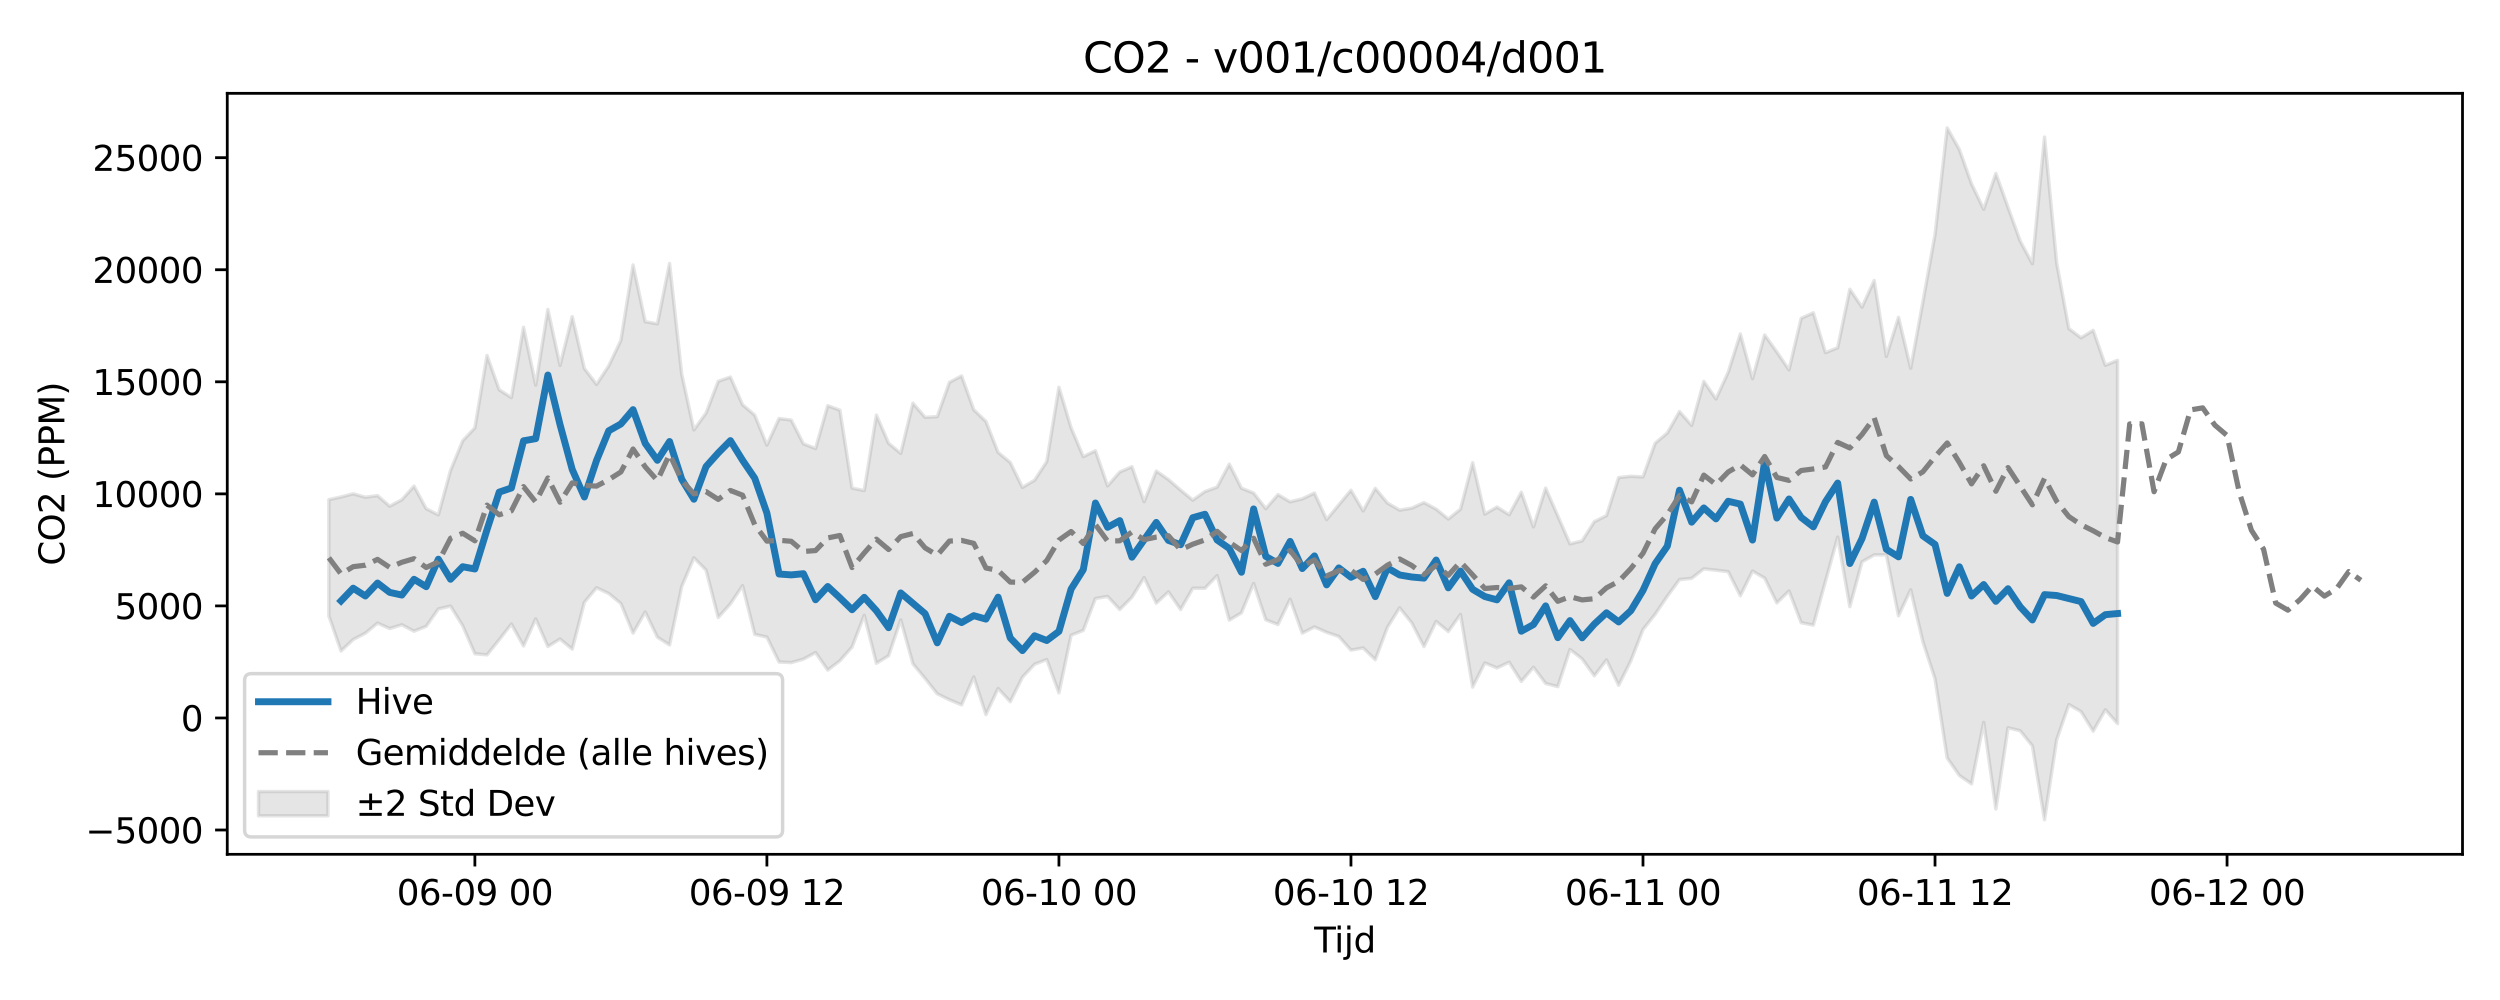 <?xml version="1.0" encoding="utf-8" standalone="no"?>
<!DOCTYPE svg PUBLIC "-//W3C//DTD SVG 1.1//EN"
  "http://www.w3.org/Graphics/SVG/1.1/DTD/svg11.dtd">
<svg xmlns:xlink="http://www.w3.org/1999/xlink" width="720pt" height="288pt" viewBox="0 0 720 288" xmlns="http://www.w3.org/2000/svg" version="1.1">
 <defs>
  <style type="text/css">*{stroke-linejoin: round; stroke-linecap: butt}</style>
 </defs>
 <g id="figure_1">
  <g id="patch_1">
   <path d="M 0 288 
L 720 288 
L 720 0 
L 0 0 
z
" style="fill: #ffffff"/>
  </g>
  <g id="axes_1">
   <g id="patch_2">
    <path d="M 65.45 246.04 
L 709.2 246.04 
L 709.2 26.88 
L 65.45 26.88 
z
" style="fill: #ffffff"/>
   </g>
   <g id="FillBetweenPolyCollection_1">
    <defs>
     <path id="mad74864efb" d="M 94.711 -144.107 
L 94.711 -110.605 
L 98.216 -100.515 
L 101.72 -103.811 
L 105.224 -105.642 
L 108.729 -108.544 
L 112.233 -106.975 
L 115.737 -108.066 
L 119.242 -106.211 
L 122.746 -107.614 
L 126.251 -112.618 
L 129.755 -113.443 
L 133.259 -107.786 
L 136.764 -99.717 
L 140.268 -99.405 
L 143.772 -103.745 
L 147.277 -108.27 
L 150.781 -101.955 
L 154.285 -109.756 
L 157.79 -101.806 
L 161.294 -103.96 
L 164.798 -101.044 
L 168.303 -114.542 
L 171.807 -118.716 
L 175.312 -117.086 
L 178.816 -114.177 
L 182.32 -105.667 
L 185.825 -111.736 
L 189.329 -104.49 
L 192.833 -102.254 
L 196.338 -119.076 
L 199.842 -127.351 
L 203.346 -123.786 
L 206.851 -110.171 
L 210.355 -114.088 
L 213.859 -119.336 
L 217.364 -105.314 
L 220.868 -104.504 
L 224.372 -97.335 
L 227.877 -97.177 
L 231.381 -98.163 
L 234.886 -100.057 
L 238.39 -95.012 
L 241.894 -97.695 
L 245.399 -101.659 
L 248.903 -110.799 
L 252.407 -96.98 
L 255.912 -99.143 
L 259.416 -109.472 
L 262.92 -96.816 
L 266.425 -92.606 
L 269.929 -88.187 
L 273.433 -86.468 
L 276.938 -84.993 
L 280.442 -93.028 
L 283.947 -82.207 
L 287.451 -89.719 
L 290.955 -85.913 
L 294.46 -92.959 
L 297.964 -96.705 
L 301.468 -98.048 
L 304.973 -88.462 
L 308.477 -105.051 
L 311.981 -106.446 
L 315.486 -115.63 
L 318.99 -116.232 
L 322.494 -112.45 
L 325.999 -115.993 
L 329.503 -121.655 
L 333.007 -114.295 
L 336.512 -117.542 
L 340.016 -112.461 
L 343.521 -118.574 
L 347.025 -118.573 
L 350.529 -122.231 
L 354.034 -109.398 
L 357.538 -111.501 
L 361.042 -119.966 
L 364.547 -109.494 
L 368.051 -108.139 
L 371.555 -115.425 
L 375.06 -105.657 
L 378.564 -107.45 
L 382.068 -105.893 
L 385.573 -104.692 
L 389.077 -100.757 
L 392.582 -101.395 
L 396.086 -98.008 
L 399.59 -107.343 
L 403.095 -112.953 
L 406.599 -108.597 
L 410.103 -101.781 
L 413.608 -109.017 
L 417.112 -106.128 
L 420.616 -111.037 
L 424.121 -90.12 
L 427.625 -97.076 
L 431.129 -95.622 
L 434.634 -97.276 
L 438.138 -91.741 
L 441.643 -95.83 
L 445.147 -91.153 
L 448.651 -90.254 
L 452.156 -100.965 
L 455.66 -98.223 
L 459.164 -93.38 
L 462.669 -97.934 
L 466.173 -90.638 
L 469.677 -97.667 
L 473.182 -106.684 
L 476.686 -111.089 
L 480.19 -116.275 
L 483.695 -121.079 
L 487.199 -121.437 
L 490.703 -124.173 
L 494.208 -123.781 
L 497.712 -123.364 
L 501.217 -116.416 
L 504.721 -123.534 
L 508.225 -121.498 
L 511.73 -114.367 
L 515.234 -117.801 
L 518.738 -108.666 
L 522.243 -107.972 
L 525.747 -120.616 
L 529.251 -133.316 
L 532.756 -113.282 
L 536.26 -126.2 
L 539.764 -128.179 
L 543.269 -128.191 
L 546.773 -110.651 
L 550.278 -118.142 
L 553.782 -103.223 
L 557.286 -92.496 
L 560.791 -69.696 
L 564.295 -64.666 
L 567.799 -62.239 
L 571.304 -79.957 
L 574.808 -55.011 
L 578.312 -78.392 
L 581.817 -77.546 
L 585.321 -73.177 
L 588.825 -51.922 
L 592.33 -75.005 
L 595.834 -85.092 
L 599.338 -83.055 
L 602.843 -77.421 
L 606.347 -83.582 
L 609.852 -79.598 
L 609.852 -184.232 
L 609.852 -184.232 
L 606.347 -182.8 
L 602.843 -192.86 
L 599.338 -190.712 
L 595.834 -193.347 
L 592.33 -212.213 
L 588.825 -248.52 
L 585.321 -212.056 
L 581.817 -218.574 
L 578.312 -228.282 
L 574.808 -238.042 
L 571.304 -227.746 
L 567.799 -235.054 
L 564.295 -244.946 
L 560.791 -251.158 
L 557.286 -220.424 
L 553.782 -201.003 
L 550.278 -181.959 
L 546.773 -196.606 
L 543.269 -185.353 
L 539.764 -207.194 
L 536.26 -199.543 
L 532.756 -204.684 
L 529.251 -187.857 
L 525.747 -186.425 
L 522.243 -197.906 
L 518.738 -196.319 
L 515.234 -181.488 
L 511.73 -186.629 
L 508.225 -191.543 
L 504.721 -178.943 
L 501.217 -191.816 
L 497.712 -180.768 
L 494.208 -173.107 
L 490.703 -178.162 
L 487.199 -165.482 
L 483.695 -169.464 
L 480.19 -163.301 
L 476.686 -160.363 
L 473.182 -150.656 
L 469.677 -150.837 
L 466.173 -150.455 
L 462.669 -139.494 
L 459.164 -137.759 
L 455.66 -132.231 
L 452.156 -131.363 
L 448.651 -139.393 
L 445.147 -147.418 
L 441.643 -136.262 
L 438.138 -146.226 
L 434.634 -139.749 
L 431.129 -141.965 
L 427.625 -139.939 
L 424.121 -154.752 
L 420.616 -141.346 
L 417.112 -138.514 
L 413.608 -141.375 
L 410.103 -143.241 
L 406.599 -141.664 
L 403.095 -141.074 
L 399.59 -143.122 
L 396.086 -147.345 
L 392.582 -140.862 
L 389.077 -146.812 
L 385.573 -142.6 
L 382.068 -138.37 
L 378.564 -146.004 
L 375.06 -144.327 
L 371.555 -143.481 
L 368.051 -145.54 
L 364.547 -141.504 
L 361.042 -146.01 
L 357.538 -147.397 
L 354.034 -154.323 
L 350.529 -147.706 
L 347.025 -146.436 
L 343.521 -143.962 
L 340.016 -146.854 
L 336.512 -149.885 
L 333.007 -152.333 
L 329.503 -143.501 
L 325.999 -153.59 
L 322.494 -152.058 
L 318.99 -148.065 
L 315.486 -158.19 
L 311.981 -156.49 
L 308.477 -164.799 
L 304.973 -176.457 
L 301.468 -155.068 
L 297.964 -149.703 
L 294.46 -147.623 
L 290.955 -154.805 
L 287.451 -157.713 
L 283.947 -166.626 
L 280.442 -169.997 
L 276.938 -179.731 
L 273.433 -177.877 
L 269.929 -168.012 
L 266.425 -167.811 
L 262.92 -171.88 
L 259.416 -157.426 
L 255.912 -160.339 
L 252.407 -168.451 
L 248.903 -146.719 
L 245.399 -147.43 
L 241.894 -169.866 
L 238.39 -171.147 
L 234.886 -158.821 
L 231.381 -160.181 
L 227.877 -167.037 
L 224.372 -167.461 
L 220.868 -159.801 
L 217.364 -168.442 
L 213.859 -171.435 
L 210.355 -179.41 
L 206.851 -178.178 
L 203.346 -169.042 
L 199.842 -164.179 
L 196.338 -180.229 
L 192.833 -212.105 
L 189.329 -194.736 
L 185.825 -195.345 
L 182.32 -211.694 
L 178.816 -189.981 
L 175.312 -182.62 
L 171.807 -177.287 
L 168.303 -181.856 
L 164.798 -196.821 
L 161.294 -182.765 
L 157.79 -198.879 
L 154.285 -177.098 
L 150.781 -193.75 
L 147.277 -173.494 
L 143.772 -175.742 
L 140.268 -185.632 
L 136.764 -164.779 
L 133.259 -161.066 
L 129.755 -152.504 
L 126.251 -139.712 
L 122.746 -141.507 
L 119.242 -147.998 
L 115.737 -144.077 
L 112.233 -142.21 
L 108.729 -145.263 
L 105.224 -144.799 
L 101.72 -145.789 
L 98.216 -144.871 
L 94.711 -144.107 
z
" style="stroke: #808080; stroke-opacity: 0.2"/>
    </defs>
    <g clip-path="url(#p57dcf60cd4)">
     <use xlink:href="#mad74864efb" x="0" y="288" style="fill: #808080; fill-opacity: 0.2; stroke: #808080; stroke-opacity: 0.2"/>
    </g>
   </g>
   <g id="matplotlib.axis_1">
    <g id="xtick_1">
     <g id="line2d_1">
      <defs>
       <path id="m6cc8056d96" d="M 0 0 
L 0 3.5 
" style="stroke: #000000; stroke-width: 0.8"/>
      </defs>
      <g>
       <use xlink:href="#m6cc8056d96" x="136.764" y="246.04" style="stroke: #000000; stroke-width: 0.8"/>
      </g>
     </g>
     <g id="text_1">
      <!-- 06-09 00 -->
      <g transform="translate(114.283 260.638) scale(0.1 -0.1)">
       <defs>
        <path id="DejaVuSans-30" d="M 2034 4250 
Q 1547 4250 1301 3770 
Q 1056 3291 1056 2328 
Q 1056 1369 1301 889 
Q 1547 409 2034 409 
Q 2525 409 2770 889 
Q 3016 1369 3016 2328 
Q 3016 3291 2770 3770 
Q 2525 4250 2034 4250 
z
M 2034 4750 
Q 2819 4750 3233 4129 
Q 3647 3509 3647 2328 
Q 3647 1150 3233 529 
Q 2819 -91 2034 -91 
Q 1250 -91 836 529 
Q 422 1150 422 2328 
Q 422 3509 836 4129 
Q 1250 4750 2034 4750 
z
" transform="scale(0.016)"/>
        <path id="DejaVuSans-36" d="M 2113 2584 
Q 1688 2584 1439 2293 
Q 1191 2003 1191 1497 
Q 1191 994 1439 701 
Q 1688 409 2113 409 
Q 2538 409 2786 701 
Q 3034 994 3034 1497 
Q 3034 2003 2786 2293 
Q 2538 2584 2113 2584 
z
M 3366 4563 
L 3366 3988 
Q 3128 4100 2886 4159 
Q 2644 4219 2406 4219 
Q 1781 4219 1451 3797 
Q 1122 3375 1075 2522 
Q 1259 2794 1537 2939 
Q 1816 3084 2150 3084 
Q 2853 3084 3261 2657 
Q 3669 2231 3669 1497 
Q 3669 778 3244 343 
Q 2819 -91 2113 -91 
Q 1303 -91 875 529 
Q 447 1150 447 2328 
Q 447 3434 972 4092 
Q 1497 4750 2381 4750 
Q 2619 4750 2861 4703 
Q 3103 4656 3366 4563 
z
" transform="scale(0.016)"/>
        <path id="DejaVuSans-2d" d="M 313 2009 
L 1997 2009 
L 1997 1497 
L 313 1497 
L 313 2009 
z
" transform="scale(0.016)"/>
        <path id="DejaVuSans-39" d="M 703 97 
L 703 672 
Q 941 559 1184 500 
Q 1428 441 1663 441 
Q 2288 441 2617 861 
Q 2947 1281 2994 2138 
Q 2813 1869 2534 1725 
Q 2256 1581 1919 1581 
Q 1219 1581 811 2004 
Q 403 2428 403 3163 
Q 403 3881 828 4315 
Q 1253 4750 1959 4750 
Q 2769 4750 3195 4129 
Q 3622 3509 3622 2328 
Q 3622 1225 3098 567 
Q 2575 -91 1691 -91 
Q 1453 -91 1209 -44 
Q 966 3 703 97 
z
M 1959 2075 
Q 2384 2075 2632 2365 
Q 2881 2656 2881 3163 
Q 2881 3666 2632 3958 
Q 2384 4250 1959 4250 
Q 1534 4250 1286 3958 
Q 1038 3666 1038 3163 
Q 1038 2656 1286 2365 
Q 1534 2075 1959 2075 
z
" transform="scale(0.016)"/>
        <path id="DejaVuSans-20" transform="scale(0.016)"/>
       </defs>
       <use xlink:href="#DejaVuSans-30"/>
       <use xlink:href="#DejaVuSans-36" transform="translate(63.623 0)"/>
       <use xlink:href="#DejaVuSans-2d" transform="translate(127.246 0)"/>
       <use xlink:href="#DejaVuSans-30" transform="translate(163.33 0)"/>
       <use xlink:href="#DejaVuSans-39" transform="translate(226.953 0)"/>
       <use xlink:href="#DejaVuSans-20" transform="translate(290.576 0)"/>
       <use xlink:href="#DejaVuSans-30" transform="translate(322.363 0)"/>
       <use xlink:href="#DejaVuSans-30" transform="translate(385.986 0)"/>
      </g>
     </g>
    </g>
    <g id="xtick_2">
     <g id="line2d_2">
      <g>
       <use xlink:href="#m6cc8056d96" x="220.868" y="246.04" style="stroke: #000000; stroke-width: 0.8"/>
      </g>
     </g>
     <g id="text_2">
      <!-- 06-09 12 -->
      <g transform="translate(198.388 260.638) scale(0.1 -0.1)">
       <defs>
        <path id="DejaVuSans-31" d="M 794 531 
L 1825 531 
L 1825 4091 
L 703 3866 
L 703 4441 
L 1819 4666 
L 2450 4666 
L 2450 531 
L 3481 531 
L 3481 0 
L 794 0 
L 794 531 
z
" transform="scale(0.016)"/>
        <path id="DejaVuSans-32" d="M 1228 531 
L 3431 531 
L 3431 0 
L 469 0 
L 469 531 
Q 828 903 1448 1529 
Q 2069 2156 2228 2338 
Q 2531 2678 2651 2914 
Q 2772 3150 2772 3378 
Q 2772 3750 2511 3984 
Q 2250 4219 1831 4219 
Q 1534 4219 1204 4116 
Q 875 4013 500 3803 
L 500 4441 
Q 881 4594 1212 4672 
Q 1544 4750 1819 4750 
Q 2544 4750 2975 4387 
Q 3406 4025 3406 3419 
Q 3406 3131 3298 2873 
Q 3191 2616 2906 2266 
Q 2828 2175 2409 1742 
Q 1991 1309 1228 531 
z
" transform="scale(0.016)"/>
       </defs>
       <use xlink:href="#DejaVuSans-30"/>
       <use xlink:href="#DejaVuSans-36" transform="translate(63.623 0)"/>
       <use xlink:href="#DejaVuSans-2d" transform="translate(127.246 0)"/>
       <use xlink:href="#DejaVuSans-30" transform="translate(163.33 0)"/>
       <use xlink:href="#DejaVuSans-39" transform="translate(226.953 0)"/>
       <use xlink:href="#DejaVuSans-20" transform="translate(290.576 0)"/>
       <use xlink:href="#DejaVuSans-31" transform="translate(322.363 0)"/>
       <use xlink:href="#DejaVuSans-32" transform="translate(385.986 0)"/>
      </g>
     </g>
    </g>
    <g id="xtick_3">
     <g id="line2d_3">
      <g>
       <use xlink:href="#m6cc8056d96" x="304.973" y="246.04" style="stroke: #000000; stroke-width: 0.8"/>
      </g>
     </g>
     <g id="text_3">
      <!-- 06-10 00 -->
      <g transform="translate(282.492 260.638) scale(0.1 -0.1)">
       <use xlink:href="#DejaVuSans-30"/>
       <use xlink:href="#DejaVuSans-36" transform="translate(63.623 0)"/>
       <use xlink:href="#DejaVuSans-2d" transform="translate(127.246 0)"/>
       <use xlink:href="#DejaVuSans-31" transform="translate(163.33 0)"/>
       <use xlink:href="#DejaVuSans-30" transform="translate(226.953 0)"/>
       <use xlink:href="#DejaVuSans-20" transform="translate(290.576 0)"/>
       <use xlink:href="#DejaVuSans-30" transform="translate(322.363 0)"/>
       <use xlink:href="#DejaVuSans-30" transform="translate(385.986 0)"/>
      </g>
     </g>
    </g>
    <g id="xtick_4">
     <g id="line2d_4">
      <g>
       <use xlink:href="#m6cc8056d96" x="389.077" y="246.04" style="stroke: #000000; stroke-width: 0.8"/>
      </g>
     </g>
     <g id="text_4">
      <!-- 06-10 12 -->
      <g transform="translate(366.597 260.638) scale(0.1 -0.1)">
       <use xlink:href="#DejaVuSans-30"/>
       <use xlink:href="#DejaVuSans-36" transform="translate(63.623 0)"/>
       <use xlink:href="#DejaVuSans-2d" transform="translate(127.246 0)"/>
       <use xlink:href="#DejaVuSans-31" transform="translate(163.33 0)"/>
       <use xlink:href="#DejaVuSans-30" transform="translate(226.953 0)"/>
       <use xlink:href="#DejaVuSans-20" transform="translate(290.576 0)"/>
       <use xlink:href="#DejaVuSans-31" transform="translate(322.363 0)"/>
       <use xlink:href="#DejaVuSans-32" transform="translate(385.986 0)"/>
      </g>
     </g>
    </g>
    <g id="xtick_5">
     <g id="line2d_5">
      <g>
       <use xlink:href="#m6cc8056d96" x="473.182" y="246.04" style="stroke: #000000; stroke-width: 0.8"/>
      </g>
     </g>
     <g id="text_5">
      <!-- 06-11 00 -->
      <g transform="translate(450.701 260.638) scale(0.1 -0.1)">
       <use xlink:href="#DejaVuSans-30"/>
       <use xlink:href="#DejaVuSans-36" transform="translate(63.623 0)"/>
       <use xlink:href="#DejaVuSans-2d" transform="translate(127.246 0)"/>
       <use xlink:href="#DejaVuSans-31" transform="translate(163.33 0)"/>
       <use xlink:href="#DejaVuSans-31" transform="translate(226.953 0)"/>
       <use xlink:href="#DejaVuSans-20" transform="translate(290.576 0)"/>
       <use xlink:href="#DejaVuSans-30" transform="translate(322.363 0)"/>
       <use xlink:href="#DejaVuSans-30" transform="translate(385.986 0)"/>
      </g>
     </g>
    </g>
    <g id="xtick_6">
     <g id="line2d_6">
      <g>
       <use xlink:href="#m6cc8056d96" x="557.286" y="246.04" style="stroke: #000000; stroke-width: 0.8"/>
      </g>
     </g>
     <g id="text_6">
      <!-- 06-11 12 -->
      <g transform="translate(534.806 260.638) scale(0.1 -0.1)">
       <use xlink:href="#DejaVuSans-30"/>
       <use xlink:href="#DejaVuSans-36" transform="translate(63.623 0)"/>
       <use xlink:href="#DejaVuSans-2d" transform="translate(127.246 0)"/>
       <use xlink:href="#DejaVuSans-31" transform="translate(163.33 0)"/>
       <use xlink:href="#DejaVuSans-31" transform="translate(226.953 0)"/>
       <use xlink:href="#DejaVuSans-20" transform="translate(290.576 0)"/>
       <use xlink:href="#DejaVuSans-31" transform="translate(322.363 0)"/>
       <use xlink:href="#DejaVuSans-32" transform="translate(385.986 0)"/>
      </g>
     </g>
    </g>
    <g id="xtick_7">
     <g id="line2d_7">
      <g>
       <use xlink:href="#m6cc8056d96" x="641.391" y="246.04" style="stroke: #000000; stroke-width: 0.8"/>
      </g>
     </g>
     <g id="text_7">
      <!-- 06-12 00 -->
      <g transform="translate(618.91 260.638) scale(0.1 -0.1)">
       <use xlink:href="#DejaVuSans-30"/>
       <use xlink:href="#DejaVuSans-36" transform="translate(63.623 0)"/>
       <use xlink:href="#DejaVuSans-2d" transform="translate(127.246 0)"/>
       <use xlink:href="#DejaVuSans-31" transform="translate(163.33 0)"/>
       <use xlink:href="#DejaVuSans-32" transform="translate(226.953 0)"/>
       <use xlink:href="#DejaVuSans-20" transform="translate(290.576 0)"/>
       <use xlink:href="#DejaVuSans-30" transform="translate(322.363 0)"/>
       <use xlink:href="#DejaVuSans-30" transform="translate(385.986 0)"/>
      </g>
     </g>
    </g>
    <g id="text_8">
     <!-- Tijd -->
     <g transform="translate(378.475 274.317) scale(0.1 -0.1)">
      <defs>
       <path id="DejaVuSans-54" d="M -19 4666 
L 3928 4666 
L 3928 4134 
L 2272 4134 
L 2272 0 
L 1638 0 
L 1638 4134 
L -19 4134 
L -19 4666 
z
" transform="scale(0.016)"/>
       <path id="DejaVuSans-69" d="M 603 3500 
L 1178 3500 
L 1178 0 
L 603 0 
L 603 3500 
z
M 603 4863 
L 1178 4863 
L 1178 4134 
L 603 4134 
L 603 4863 
z
" transform="scale(0.016)"/>
       <path id="DejaVuSans-6a" d="M 603 3500 
L 1178 3500 
L 1178 -63 
Q 1178 -731 923 -1031 
Q 669 -1331 103 -1331 
L -116 -1331 
L -116 -844 
L 38 -844 
Q 366 -844 484 -692 
Q 603 -541 603 -63 
L 603 3500 
z
M 603 4863 
L 1178 4863 
L 1178 4134 
L 603 4134 
L 603 4863 
z
" transform="scale(0.016)"/>
       <path id="DejaVuSans-64" d="M 2906 2969 
L 2906 4863 
L 3481 4863 
L 3481 0 
L 2906 0 
L 2906 525 
Q 2725 213 2448 61 
Q 2172 -91 1784 -91 
Q 1150 -91 751 415 
Q 353 922 353 1747 
Q 353 2572 751 3078 
Q 1150 3584 1784 3584 
Q 2172 3584 2448 3432 
Q 2725 3281 2906 2969 
z
M 947 1747 
Q 947 1113 1208 752 
Q 1469 391 1925 391 
Q 2381 391 2643 752 
Q 2906 1113 2906 1747 
Q 2906 2381 2643 2742 
Q 2381 3103 1925 3103 
Q 1469 3103 1208 2742 
Q 947 2381 947 1747 
z
" transform="scale(0.016)"/>
      </defs>
      <use xlink:href="#DejaVuSans-54"/>
      <use xlink:href="#DejaVuSans-69" transform="translate(57.959 0)"/>
      <use xlink:href="#DejaVuSans-6a" transform="translate(85.742 0)"/>
      <use xlink:href="#DejaVuSans-64" transform="translate(113.525 0)"/>
     </g>
    </g>
   </g>
   <g id="matplotlib.axis_2">
    <g id="ytick_1">
     <g id="line2d_8">
      <defs>
       <path id="mdd6623c7ce" d="M 0 0 
L -3.5 0 
" style="stroke: #000000; stroke-width: 0.8"/>
      </defs>
      <g>
       <use xlink:href="#mdd6623c7ce" x="65.45" y="239.047" style="stroke: #000000; stroke-width: 0.8"/>
      </g>
     </g>
     <g id="text_9">
      <!-- −5000 -->
      <g transform="translate(24.62 242.846) scale(0.1 -0.1)">
       <defs>
        <path id="DejaVuSans-2212" d="M 678 2272 
L 4684 2272 
L 4684 1741 
L 678 1741 
L 678 2272 
z
" transform="scale(0.016)"/>
        <path id="DejaVuSans-35" d="M 691 4666 
L 3169 4666 
L 3169 4134 
L 1269 4134 
L 1269 2991 
Q 1406 3038 1543 3061 
Q 1681 3084 1819 3084 
Q 2600 3084 3056 2656 
Q 3513 2228 3513 1497 
Q 3513 744 3044 326 
Q 2575 -91 1722 -91 
Q 1428 -91 1123 -41 
Q 819 9 494 109 
L 494 744 
Q 775 591 1075 516 
Q 1375 441 1709 441 
Q 2250 441 2565 725 
Q 2881 1009 2881 1497 
Q 2881 1984 2565 2268 
Q 2250 2553 1709 2553 
Q 1456 2553 1204 2497 
Q 953 2441 691 2322 
L 691 4666 
z
" transform="scale(0.016)"/>
       </defs>
       <use xlink:href="#DejaVuSans-2212"/>
       <use xlink:href="#DejaVuSans-35" transform="translate(83.789 0)"/>
       <use xlink:href="#DejaVuSans-30" transform="translate(147.412 0)"/>
       <use xlink:href="#DejaVuSans-30" transform="translate(211.035 0)"/>
       <use xlink:href="#DejaVuSans-30" transform="translate(274.658 0)"/>
      </g>
     </g>
    </g>
    <g id="ytick_2">
     <g id="line2d_9">
      <g>
       <use xlink:href="#mdd6623c7ce" x="65.45" y="206.774" style="stroke: #000000; stroke-width: 0.8"/>
      </g>
     </g>
     <g id="text_10">
      <!-- 0 -->
      <g transform="translate(52.087 210.573) scale(0.1 -0.1)">
       <use xlink:href="#DejaVuSans-30"/>
      </g>
     </g>
    </g>
    <g id="ytick_3">
     <g id="line2d_10">
      <g>
       <use xlink:href="#mdd6623c7ce" x="65.45" y="174.5" style="stroke: #000000; stroke-width: 0.8"/>
      </g>
     </g>
     <g id="text_11">
      <!-- 5000 -->
      <g transform="translate(33 178.299) scale(0.1 -0.1)">
       <use xlink:href="#DejaVuSans-35"/>
       <use xlink:href="#DejaVuSans-30" transform="translate(63.623 0)"/>
       <use xlink:href="#DejaVuSans-30" transform="translate(127.246 0)"/>
       <use xlink:href="#DejaVuSans-30" transform="translate(190.869 0)"/>
      </g>
     </g>
    </g>
    <g id="ytick_4">
     <g id="line2d_11">
      <g>
       <use xlink:href="#mdd6623c7ce" x="65.45" y="142.227" style="stroke: #000000; stroke-width: 0.8"/>
      </g>
     </g>
     <g id="text_12">
      <!-- 10000 -->
      <g transform="translate(26.637 146.026) scale(0.1 -0.1)">
       <use xlink:href="#DejaVuSans-31"/>
       <use xlink:href="#DejaVuSans-30" transform="translate(63.623 0)"/>
       <use xlink:href="#DejaVuSans-30" transform="translate(127.246 0)"/>
       <use xlink:href="#DejaVuSans-30" transform="translate(190.869 0)"/>
       <use xlink:href="#DejaVuSans-30" transform="translate(254.492 0)"/>
      </g>
     </g>
    </g>
    <g id="ytick_5">
     <g id="line2d_12">
      <g>
       <use xlink:href="#mdd6623c7ce" x="65.45" y="109.953" style="stroke: #000000; stroke-width: 0.8"/>
      </g>
     </g>
     <g id="text_13">
      <!-- 15000 -->
      <g transform="translate(26.637 113.752) scale(0.1 -0.1)">
       <use xlink:href="#DejaVuSans-31"/>
       <use xlink:href="#DejaVuSans-35" transform="translate(63.623 0)"/>
       <use xlink:href="#DejaVuSans-30" transform="translate(127.246 0)"/>
       <use xlink:href="#DejaVuSans-30" transform="translate(190.869 0)"/>
       <use xlink:href="#DejaVuSans-30" transform="translate(254.492 0)"/>
      </g>
     </g>
    </g>
    <g id="ytick_6">
     <g id="line2d_13">
      <g>
       <use xlink:href="#mdd6623c7ce" x="65.45" y="77.679" style="stroke: #000000; stroke-width: 0.8"/>
      </g>
     </g>
     <g id="text_14">
      <!-- 20000 -->
      <g transform="translate(26.637 81.479) scale(0.1 -0.1)">
       <use xlink:href="#DejaVuSans-32"/>
       <use xlink:href="#DejaVuSans-30" transform="translate(63.623 0)"/>
       <use xlink:href="#DejaVuSans-30" transform="translate(127.246 0)"/>
       <use xlink:href="#DejaVuSans-30" transform="translate(190.869 0)"/>
       <use xlink:href="#DejaVuSans-30" transform="translate(254.492 0)"/>
      </g>
     </g>
    </g>
    <g id="ytick_7">
     <g id="line2d_14">
      <g>
       <use xlink:href="#mdd6623c7ce" x="65.45" y="45.406" style="stroke: #000000; stroke-width: 0.8"/>
      </g>
     </g>
     <g id="text_15">
      <!-- 25000 -->
      <g transform="translate(26.637 49.205) scale(0.1 -0.1)">
       <use xlink:href="#DejaVuSans-32"/>
       <use xlink:href="#DejaVuSans-35" transform="translate(63.623 0)"/>
       <use xlink:href="#DejaVuSans-30" transform="translate(127.246 0)"/>
       <use xlink:href="#DejaVuSans-30" transform="translate(190.869 0)"/>
       <use xlink:href="#DejaVuSans-30" transform="translate(254.492 0)"/>
      </g>
     </g>
    </g>
    <g id="text_16">
     <!-- CO2 (PPM) -->
     <g transform="translate(18.541 162.903) rotate(-90) scale(0.1 -0.1)">
      <defs>
       <path id="DejaVuSans-43" d="M 4122 4306 
L 4122 3641 
Q 3803 3938 3442 4084 
Q 3081 4231 2675 4231 
Q 1875 4231 1450 3742 
Q 1025 3253 1025 2328 
Q 1025 1406 1450 917 
Q 1875 428 2675 428 
Q 3081 428 3442 575 
Q 3803 722 4122 1019 
L 4122 359 
Q 3791 134 3420 21 
Q 3050 -91 2638 -91 
Q 1578 -91 968 557 
Q 359 1206 359 2328 
Q 359 3453 968 4101 
Q 1578 4750 2638 4750 
Q 3056 4750 3426 4639 
Q 3797 4528 4122 4306 
z
" transform="scale(0.016)"/>
       <path id="DejaVuSans-4f" d="M 2522 4238 
Q 1834 4238 1429 3725 
Q 1025 3213 1025 2328 
Q 1025 1447 1429 934 
Q 1834 422 2522 422 
Q 3209 422 3611 934 
Q 4013 1447 4013 2328 
Q 4013 3213 3611 3725 
Q 3209 4238 2522 4238 
z
M 2522 4750 
Q 3503 4750 4090 4092 
Q 4678 3434 4678 2328 
Q 4678 1225 4090 567 
Q 3503 -91 2522 -91 
Q 1538 -91 948 565 
Q 359 1222 359 2328 
Q 359 3434 948 4092 
Q 1538 4750 2522 4750 
z
" transform="scale(0.016)"/>
       <path id="DejaVuSans-28" d="M 1984 4856 
Q 1566 4138 1362 3434 
Q 1159 2731 1159 2009 
Q 1159 1288 1364 580 
Q 1569 -128 1984 -844 
L 1484 -844 
Q 1016 -109 783 600 
Q 550 1309 550 2009 
Q 550 2706 781 3412 
Q 1013 4119 1484 4856 
L 1984 4856 
z
" transform="scale(0.016)"/>
       <path id="DejaVuSans-50" d="M 1259 4147 
L 1259 2394 
L 2053 2394 
Q 2494 2394 2734 2622 
Q 2975 2850 2975 3272 
Q 2975 3691 2734 3919 
Q 2494 4147 2053 4147 
L 1259 4147 
z
M 628 4666 
L 2053 4666 
Q 2838 4666 3239 4311 
Q 3641 3956 3641 3272 
Q 3641 2581 3239 2228 
Q 2838 1875 2053 1875 
L 1259 1875 
L 1259 0 
L 628 0 
L 628 4666 
z
" transform="scale(0.016)"/>
       <path id="DejaVuSans-4d" d="M 628 4666 
L 1569 4666 
L 2759 1491 
L 3956 4666 
L 4897 4666 
L 4897 0 
L 4281 0 
L 4281 4097 
L 3078 897 
L 2444 897 
L 1241 4097 
L 1241 0 
L 628 0 
L 628 4666 
z
" transform="scale(0.016)"/>
       <path id="DejaVuSans-29" d="M 513 4856 
L 1013 4856 
Q 1481 4119 1714 3412 
Q 1947 2706 1947 2009 
Q 1947 1309 1714 600 
Q 1481 -109 1013 -844 
L 513 -844 
Q 928 -128 1133 580 
Q 1338 1288 1338 2009 
Q 1338 2731 1133 3434 
Q 928 4138 513 4856 
z
" transform="scale(0.016)"/>
      </defs>
      <use xlink:href="#DejaVuSans-43"/>
      <use xlink:href="#DejaVuSans-4f" transform="translate(69.824 0)"/>
      <use xlink:href="#DejaVuSans-32" transform="translate(148.535 0)"/>
      <use xlink:href="#DejaVuSans-20" transform="translate(212.158 0)"/>
      <use xlink:href="#DejaVuSans-28" transform="translate(243.945 0)"/>
      <use xlink:href="#DejaVuSans-50" transform="translate(282.959 0)"/>
      <use xlink:href="#DejaVuSans-50" transform="translate(343.262 0)"/>
      <use xlink:href="#DejaVuSans-4d" transform="translate(403.564 0)"/>
      <use xlink:href="#DejaVuSans-29" transform="translate(489.844 0)"/>
     </g>
    </g>
   </g>
   <g id="line2d_15">
    <path d="M 98.216 173.056 
L 101.72 169.399 
L 105.224 171.645 
L 108.729 167.923 
L 112.233 170.61 
L 115.737 171.374 
L 119.242 166.836 
L 122.746 168.964 
L 126.251 161.053 
L 129.755 166.823 
L 133.259 163.217 
L 136.764 163.865 
L 140.268 152.498 
L 143.772 141.732 
L 147.277 140.538 
L 150.781 126.953 
L 154.285 126.324 
L 157.79 108.012 
L 161.294 122.314 
L 164.798 135.202 
L 168.303 143.135 
L 171.807 132.603 
L 175.312 124.076 
L 178.816 122.103 
L 182.32 117.983 
L 185.825 127.706 
L 189.329 132.568 
L 192.833 127.161 
L 196.338 138.035 
L 199.842 143.776 
L 203.346 134.369 
L 206.851 130.449 
L 210.355 126.903 
L 213.859 132.551 
L 217.364 137.73 
L 220.868 147.773 
L 224.372 165.315 
L 227.877 165.569 
L 231.381 165.225 
L 234.886 172.721 
L 238.39 168.919 
L 241.894 172.179 
L 245.399 175.591 
L 248.903 172.034 
L 252.407 175.888 
L 255.912 180.772 
L 259.416 170.769 
L 266.425 176.74 
L 269.929 185.135 
L 273.433 177.499 
L 276.938 179.302 
L 280.442 177.31 
L 283.947 178.298 
L 287.451 171.985 
L 290.955 183.739 
L 294.46 187.366 
L 297.964 183.102 
L 301.468 184.466 
L 304.973 181.841 
L 308.477 169.657 
L 311.981 164.063 
L 315.486 144.873 
L 318.99 151.857 
L 322.494 149.944 
L 325.999 160.47 
L 333.007 150.458 
L 336.512 155.639 
L 340.016 156.872 
L 343.521 149.099 
L 347.025 148.109 
L 350.529 155.512 
L 354.034 157.959 
L 357.538 164.805 
L 361.042 146.579 
L 364.547 160.244 
L 368.051 162.262 
L 371.555 155.93 
L 375.06 163.738 
L 378.564 160.104 
L 382.068 168.441 
L 385.573 163.559 
L 389.077 166.251 
L 392.582 164.534 
L 396.086 171.826 
L 399.59 163.57 
L 403.095 165.593 
L 406.599 166.18 
L 410.103 166.494 
L 413.608 161.298 
L 417.112 169.293 
L 420.616 164.457 
L 424.121 169.73 
L 427.625 171.802 
L 431.129 172.753 
L 434.634 167.85 
L 438.138 181.79 
L 441.643 179.868 
L 445.147 174.496 
L 448.651 183.644 
L 452.156 178.739 
L 455.66 183.694 
L 459.164 179.739 
L 462.669 176.488 
L 466.173 179.113 
L 469.677 175.877 
L 473.182 170.042 
L 476.686 162.326 
L 480.19 157.29 
L 483.695 141.183 
L 487.199 150.381 
L 490.703 146.293 
L 494.208 149.427 
L 497.712 144.365 
L 501.217 145.181 
L 504.721 155.532 
L 508.225 132.938 
L 511.73 149.194 
L 515.234 143.713 
L 518.738 149.013 
L 522.243 151.73 
L 525.747 144.475 
L 529.251 139.128 
L 532.756 162.292 
L 536.26 155.1 
L 539.764 144.619 
L 543.269 158.183 
L 546.773 160.369 
L 550.278 143.838 
L 553.782 154.31 
L 557.286 156.797 
L 560.791 170.895 
L 564.295 163.239 
L 567.799 171.647 
L 571.304 168.353 
L 574.808 173.179 
L 578.312 169.558 
L 581.817 174.756 
L 585.321 178.541 
L 588.825 171.247 
L 592.33 171.509 
L 599.338 173.254 
L 602.843 179.533 
L 606.347 177.022 
L 609.852 176.699 
L 609.852 176.699 
" clip-path="url(#p57dcf60cd4)" style="fill: none; stroke: #1f77b4; stroke-width: 2; stroke-linecap: square"/>
   </g>
   <g id="line2d_16">
    <path d="M 94.711 160.644 
L 98.216 165.307 
L 101.72 163.2 
L 105.224 162.779 
L 108.729 161.096 
L 112.233 163.408 
L 115.737 161.929 
L 119.242 160.895 
L 122.746 163.44 
L 126.251 161.835 
L 129.755 155.026 
L 133.259 153.574 
L 136.764 155.752 
L 140.268 145.482 
L 143.772 148.257 
L 147.277 147.118 
L 150.781 140.148 
L 154.285 144.573 
L 157.79 137.658 
L 161.294 144.638 
L 164.798 139.067 
L 168.303 139.801 
L 171.807 139.999 
L 175.312 138.147 
L 178.816 135.921 
L 182.32 129.319 
L 185.825 134.459 
L 189.329 138.387 
L 192.833 130.821 
L 196.338 138.348 
L 199.842 142.235 
L 203.346 141.586 
L 206.851 143.825 
L 210.355 141.251 
L 213.859 142.615 
L 217.364 151.122 
L 220.868 155.847 
L 224.372 155.602 
L 227.877 155.893 
L 231.381 158.828 
L 234.886 158.561 
L 238.39 154.92 
L 241.894 154.219 
L 245.399 163.456 
L 248.903 159.241 
L 252.407 155.285 
L 255.912 158.259 
L 259.416 154.551 
L 262.92 153.652 
L 266.425 157.792 
L 269.929 159.9 
L 273.433 155.828 
L 276.938 155.638 
L 280.442 156.487 
L 283.947 163.583 
L 287.451 164.284 
L 290.955 167.641 
L 294.46 167.709 
L 297.964 164.796 
L 301.468 161.442 
L 304.973 155.541 
L 308.477 153.075 
L 311.981 156.532 
L 315.486 151.09 
L 318.99 155.851 
L 322.494 155.746 
L 325.999 153.209 
L 329.503 155.422 
L 333.007 154.686 
L 336.512 154.287 
L 340.016 158.343 
L 343.521 156.732 
L 347.025 155.496 
L 350.529 153.032 
L 354.034 156.14 
L 357.538 158.551 
L 361.042 155.012 
L 364.547 162.501 
L 368.051 161.161 
L 371.555 158.547 
L 375.06 163.008 
L 378.564 161.273 
L 382.068 165.869 
L 385.573 164.354 
L 389.077 164.215 
L 392.582 166.871 
L 396.086 165.324 
L 399.59 162.768 
L 403.095 160.986 
L 406.599 162.87 
L 410.103 165.489 
L 413.608 162.804 
L 417.112 165.679 
L 420.616 161.809 
L 424.121 165.564 
L 427.625 169.493 
L 431.129 169.206 
L 434.634 169.488 
L 438.138 169.016 
L 441.643 171.954 
L 445.147 168.715 
L 448.651 173.177 
L 452.156 171.836 
L 455.66 172.773 
L 459.164 172.431 
L 462.669 169.286 
L 466.173 167.453 
L 469.677 163.748 
L 473.182 159.33 
L 476.686 152.274 
L 480.19 148.212 
L 483.695 142.729 
L 487.199 144.54 
L 490.703 136.833 
L 494.208 139.556 
L 497.712 135.934 
L 501.217 133.884 
L 504.721 136.761 
L 508.225 131.479 
L 511.73 137.502 
L 515.234 138.356 
L 518.738 135.508 
L 522.243 135.061 
L 525.747 134.479 
L 529.251 127.414 
L 532.756 129.017 
L 536.26 125.129 
L 539.764 120.314 
L 543.269 131.228 
L 546.773 134.372 
L 550.278 137.95 
L 553.782 135.887 
L 557.286 131.54 
L 560.791 127.573 
L 564.295 133.194 
L 567.799 139.353 
L 571.304 134.149 
L 574.808 141.473 
L 578.312 134.663 
L 585.321 145.384 
L 588.825 137.779 
L 592.33 144.391 
L 595.834 148.78 
L 599.338 151.116 
L 602.843 152.86 
L 606.347 154.809 
L 609.852 156.085 
L 613.356 122.096 
L 616.86 122.066 
L 620.365 141.613 
L 623.869 132.304 
L 627.373 130.158 
L 630.878 118.047 
L 634.382 117.464 
L 637.886 122.449 
L 641.391 125.423 
L 644.895 141.71 
L 648.399 152.696 
L 651.904 158.168 
L 655.408 173.691 
L 658.913 175.726 
L 662.417 172.673 
L 665.921 168.772 
L 669.426 171.679 
L 672.93 169.546 
L 676.434 164.624 
L 679.939 167.116 
L 679.939 167.116 
" clip-path="url(#p57dcf60cd4)" style="fill: none; stroke-dasharray: 5.55,2.4; stroke-dashoffset: 0; stroke: #808080; stroke-width: 1.5"/>
   </g>
   <g id="patch_3">
    <path d="M 65.45 246.04 
L 65.45 26.88 
" style="fill: none; stroke: #000000; stroke-width: 0.8; stroke-linejoin: miter; stroke-linecap: square"/>
   </g>
   <g id="patch_4">
    <path d="M 709.2 246.04 
L 709.2 26.88 
" style="fill: none; stroke: #000000; stroke-width: 0.8; stroke-linejoin: miter; stroke-linecap: square"/>
   </g>
   <g id="patch_5">
    <path d="M 65.45 246.04 
L 709.2 246.04 
" style="fill: none; stroke: #000000; stroke-width: 0.8; stroke-linejoin: miter; stroke-linecap: square"/>
   </g>
   <g id="patch_6">
    <path d="M 65.45 26.88 
L 709.2 26.88 
" style="fill: none; stroke: #000000; stroke-width: 0.8; stroke-linejoin: miter; stroke-linecap: square"/>
   </g>
   <g id="text_17">
    <!-- CO2 - v001/c00004/d001 -->
    <g transform="translate(311.922 20.88) scale(0.12 -0.12)">
     <defs>
      <path id="DejaVuSans-76" d="M 191 3500 
L 800 3500 
L 1894 563 
L 2988 3500 
L 3597 3500 
L 2284 0 
L 1503 0 
L 191 3500 
z
" transform="scale(0.016)"/>
      <path id="DejaVuSans-2f" d="M 1625 4666 
L 2156 4666 
L 531 -594 
L 0 -594 
L 1625 4666 
z
" transform="scale(0.016)"/>
      <path id="DejaVuSans-63" d="M 3122 3366 
L 3122 2828 
Q 2878 2963 2633 3030 
Q 2388 3097 2138 3097 
Q 1578 3097 1268 2742 
Q 959 2388 959 1747 
Q 959 1106 1268 751 
Q 1578 397 2138 397 
Q 2388 397 2633 464 
Q 2878 531 3122 666 
L 3122 134 
Q 2881 22 2623 -34 
Q 2366 -91 2075 -91 
Q 1284 -91 818 406 
Q 353 903 353 1747 
Q 353 2603 823 3093 
Q 1294 3584 2113 3584 
Q 2378 3584 2631 3529 
Q 2884 3475 3122 3366 
z
" transform="scale(0.016)"/>
      <path id="DejaVuSans-34" d="M 2419 4116 
L 825 1625 
L 2419 1625 
L 2419 4116 
z
M 2253 4666 
L 3047 4666 
L 3047 1625 
L 3713 1625 
L 3713 1100 
L 3047 1100 
L 3047 0 
L 2419 0 
L 2419 1100 
L 313 1100 
L 313 1709 
L 2253 4666 
z
" transform="scale(0.016)"/>
     </defs>
     <use xlink:href="#DejaVuSans-43"/>
     <use xlink:href="#DejaVuSans-4f" transform="translate(69.824 0)"/>
     <use xlink:href="#DejaVuSans-32" transform="translate(148.535 0)"/>
     <use xlink:href="#DejaVuSans-20" transform="translate(212.158 0)"/>
     <use xlink:href="#DejaVuSans-2d" transform="translate(243.945 0)"/>
     <use xlink:href="#DejaVuSans-20" transform="translate(280.029 0)"/>
     <use xlink:href="#DejaVuSans-76" transform="translate(311.816 0)"/>
     <use xlink:href="#DejaVuSans-30" transform="translate(370.996 0)"/>
     <use xlink:href="#DejaVuSans-30" transform="translate(434.619 0)"/>
     <use xlink:href="#DejaVuSans-31" transform="translate(498.242 0)"/>
     <use xlink:href="#DejaVuSans-2f" transform="translate(561.865 0)"/>
     <use xlink:href="#DejaVuSans-63" transform="translate(595.557 0)"/>
     <use xlink:href="#DejaVuSans-30" transform="translate(650.537 0)"/>
     <use xlink:href="#DejaVuSans-30" transform="translate(714.16 0)"/>
     <use xlink:href="#DejaVuSans-30" transform="translate(777.783 0)"/>
     <use xlink:href="#DejaVuSans-30" transform="translate(841.406 0)"/>
     <use xlink:href="#DejaVuSans-34" transform="translate(905.029 0)"/>
     <use xlink:href="#DejaVuSans-2f" transform="translate(968.652 0)"/>
     <use xlink:href="#DejaVuSans-64" transform="translate(1002.344 0)"/>
     <use xlink:href="#DejaVuSans-30" transform="translate(1065.82 0)"/>
     <use xlink:href="#DejaVuSans-30" transform="translate(1129.443 0)"/>
     <use xlink:href="#DejaVuSans-31" transform="translate(1193.066 0)"/>
    </g>
   </g>
   <g id="legend_1">
    <g id="patch_7">
     <path d="M 72.45 241.04 
L 223.394 241.04 
Q 225.394 241.04 225.394 239.04 
L 225.394 196.006 
Q 225.394 194.006 223.394 194.006 
L 72.45 194.006 
Q 70.45 194.006 70.45 196.006 
L 70.45 239.04 
Q 70.45 241.04 72.45 241.04 
z
" style="fill: #ffffff; opacity: 0.8; stroke: #cccccc; stroke-linejoin: miter"/>
    </g>
    <g id="line2d_17">
     <path d="M 74.45 202.104 
L 84.45 202.104 
L 94.45 202.104 
" style="fill: none; stroke: #1f77b4; stroke-width: 2; stroke-linecap: square"/>
    </g>
    <g id="text_18">
     <!-- Hive -->
     <g transform="translate(102.45 205.604) scale(0.1 -0.1)">
      <defs>
       <path id="DejaVuSans-48" d="M 628 4666 
L 1259 4666 
L 1259 2753 
L 3553 2753 
L 3553 4666 
L 4184 4666 
L 4184 0 
L 3553 0 
L 3553 2222 
L 1259 2222 
L 1259 0 
L 628 0 
L 628 4666 
z
" transform="scale(0.016)"/>
       <path id="DejaVuSans-65" d="M 3597 1894 
L 3597 1613 
L 953 1613 
Q 991 1019 1311 708 
Q 1631 397 2203 397 
Q 2534 397 2845 478 
Q 3156 559 3463 722 
L 3463 178 
Q 3153 47 2828 -22 
Q 2503 -91 2169 -91 
Q 1331 -91 842 396 
Q 353 884 353 1716 
Q 353 2575 817 3079 
Q 1281 3584 2069 3584 
Q 2775 3584 3186 3129 
Q 3597 2675 3597 1894 
z
M 3022 2063 
Q 3016 2534 2758 2815 
Q 2500 3097 2075 3097 
Q 1594 3097 1305 2825 
Q 1016 2553 972 2059 
L 3022 2063 
z
" transform="scale(0.016)"/>
      </defs>
      <use xlink:href="#DejaVuSans-48"/>
      <use xlink:href="#DejaVuSans-69" transform="translate(75.195 0)"/>
      <use xlink:href="#DejaVuSans-76" transform="translate(102.979 0)"/>
      <use xlink:href="#DejaVuSans-65" transform="translate(162.158 0)"/>
     </g>
    </g>
    <g id="line2d_18">
     <path d="M 74.45 216.782 
L 84.45 216.782 
L 94.45 216.782 
" style="fill: none; stroke-dasharray: 5.55,2.4; stroke-dashoffset: 0; stroke: #808080; stroke-width: 1.5"/>
    </g>
    <g id="text_19">
     <!-- Gemiddelde (alle hives) -->
     <g transform="translate(102.45 220.282) scale(0.1 -0.1)">
      <defs>
       <path id="DejaVuSans-47" d="M 3809 666 
L 3809 1919 
L 2778 1919 
L 2778 2438 
L 4434 2438 
L 4434 434 
Q 4069 175 3628 42 
Q 3188 -91 2688 -91 
Q 1594 -91 976 548 
Q 359 1188 359 2328 
Q 359 3472 976 4111 
Q 1594 4750 2688 4750 
Q 3144 4750 3555 4637 
Q 3966 4525 4313 4306 
L 4313 3634 
Q 3963 3931 3569 4081 
Q 3175 4231 2741 4231 
Q 1884 4231 1454 3753 
Q 1025 3275 1025 2328 
Q 1025 1384 1454 906 
Q 1884 428 2741 428 
Q 3075 428 3337 486 
Q 3600 544 3809 666 
z
" transform="scale(0.016)"/>
       <path id="DejaVuSans-6d" d="M 3328 2828 
Q 3544 3216 3844 3400 
Q 4144 3584 4550 3584 
Q 5097 3584 5394 3201 
Q 5691 2819 5691 2113 
L 5691 0 
L 5113 0 
L 5113 2094 
Q 5113 2597 4934 2840 
Q 4756 3084 4391 3084 
Q 3944 3084 3684 2787 
Q 3425 2491 3425 1978 
L 3425 0 
L 2847 0 
L 2847 2094 
Q 2847 2600 2669 2842 
Q 2491 3084 2119 3084 
Q 1678 3084 1418 2786 
Q 1159 2488 1159 1978 
L 1159 0 
L 581 0 
L 581 3500 
L 1159 3500 
L 1159 2956 
Q 1356 3278 1631 3431 
Q 1906 3584 2284 3584 
Q 2666 3584 2933 3390 
Q 3200 3197 3328 2828 
z
" transform="scale(0.016)"/>
       <path id="DejaVuSans-6c" d="M 603 4863 
L 1178 4863 
L 1178 0 
L 603 0 
L 603 4863 
z
" transform="scale(0.016)"/>
       <path id="DejaVuSans-61" d="M 2194 1759 
Q 1497 1759 1228 1600 
Q 959 1441 959 1056 
Q 959 750 1161 570 
Q 1363 391 1709 391 
Q 2188 391 2477 730 
Q 2766 1069 2766 1631 
L 2766 1759 
L 2194 1759 
z
M 3341 1997 
L 3341 0 
L 2766 0 
L 2766 531 
Q 2569 213 2275 61 
Q 1981 -91 1556 -91 
Q 1019 -91 701 211 
Q 384 513 384 1019 
Q 384 1609 779 1909 
Q 1175 2209 1959 2209 
L 2766 2209 
L 2766 2266 
Q 2766 2663 2505 2880 
Q 2244 3097 1772 3097 
Q 1472 3097 1187 3025 
Q 903 2953 641 2809 
L 641 3341 
Q 956 3463 1253 3523 
Q 1550 3584 1831 3584 
Q 2591 3584 2966 3190 
Q 3341 2797 3341 1997 
z
" transform="scale(0.016)"/>
       <path id="DejaVuSans-68" d="M 3513 2113 
L 3513 0 
L 2938 0 
L 2938 2094 
Q 2938 2591 2744 2837 
Q 2550 3084 2163 3084 
Q 1697 3084 1428 2787 
Q 1159 2491 1159 1978 
L 1159 0 
L 581 0 
L 581 4863 
L 1159 4863 
L 1159 2956 
Q 1366 3272 1645 3428 
Q 1925 3584 2291 3584 
Q 2894 3584 3203 3211 
Q 3513 2838 3513 2113 
z
" transform="scale(0.016)"/>
       <path id="DejaVuSans-73" d="M 2834 3397 
L 2834 2853 
Q 2591 2978 2328 3040 
Q 2066 3103 1784 3103 
Q 1356 3103 1142 2972 
Q 928 2841 928 2578 
Q 928 2378 1081 2264 
Q 1234 2150 1697 2047 
L 1894 2003 
Q 2506 1872 2764 1633 
Q 3022 1394 3022 966 
Q 3022 478 2636 193 
Q 2250 -91 1575 -91 
Q 1294 -91 989 -36 
Q 684 19 347 128 
L 347 722 
Q 666 556 975 473 
Q 1284 391 1588 391 
Q 1994 391 2212 530 
Q 2431 669 2431 922 
Q 2431 1156 2273 1281 
Q 2116 1406 1581 1522 
L 1381 1569 
Q 847 1681 609 1914 
Q 372 2147 372 2553 
Q 372 3047 722 3315 
Q 1072 3584 1716 3584 
Q 2034 3584 2315 3537 
Q 2597 3491 2834 3397 
z
" transform="scale(0.016)"/>
      </defs>
      <use xlink:href="#DejaVuSans-47"/>
      <use xlink:href="#DejaVuSans-65" transform="translate(77.49 0)"/>
      <use xlink:href="#DejaVuSans-6d" transform="translate(139.014 0)"/>
      <use xlink:href="#DejaVuSans-69" transform="translate(236.426 0)"/>
      <use xlink:href="#DejaVuSans-64" transform="translate(264.209 0)"/>
      <use xlink:href="#DejaVuSans-64" transform="translate(327.686 0)"/>
      <use xlink:href="#DejaVuSans-65" transform="translate(391.162 0)"/>
      <use xlink:href="#DejaVuSans-6c" transform="translate(452.686 0)"/>
      <use xlink:href="#DejaVuSans-64" transform="translate(480.469 0)"/>
      <use xlink:href="#DejaVuSans-65" transform="translate(543.945 0)"/>
      <use xlink:href="#DejaVuSans-20" transform="translate(605.469 0)"/>
      <use xlink:href="#DejaVuSans-28" transform="translate(637.256 0)"/>
      <use xlink:href="#DejaVuSans-61" transform="translate(676.27 0)"/>
      <use xlink:href="#DejaVuSans-6c" transform="translate(737.549 0)"/>
      <use xlink:href="#DejaVuSans-6c" transform="translate(765.332 0)"/>
      <use xlink:href="#DejaVuSans-65" transform="translate(793.115 0)"/>
      <use xlink:href="#DejaVuSans-20" transform="translate(854.639 0)"/>
      <use xlink:href="#DejaVuSans-68" transform="translate(886.426 0)"/>
      <use xlink:href="#DejaVuSans-69" transform="translate(949.805 0)"/>
      <use xlink:href="#DejaVuSans-76" transform="translate(977.588 0)"/>
      <use xlink:href="#DejaVuSans-65" transform="translate(1036.768 0)"/>
      <use xlink:href="#DejaVuSans-73" transform="translate(1098.291 0)"/>
      <use xlink:href="#DejaVuSans-29" transform="translate(1150.391 0)"/>
     </g>
    </g>
    <g id="patch_8">
     <path d="M 74.45 234.96 
L 94.45 234.96 
L 94.45 227.96 
L 74.45 227.96 
z
" style="fill: #808080; fill-opacity: 0.2; stroke: #808080; stroke-opacity: 0.2; stroke-linejoin: miter"/>
    </g>
    <g id="text_20">
     <!-- ±2 Std Dev -->
     <g transform="translate(102.45 234.96) scale(0.1 -0.1)">
      <defs>
       <path id="DejaVuSans-b1" d="M 2944 4013 
L 2944 2803 
L 4684 2803 
L 4684 2272 
L 2944 2272 
L 2944 1063 
L 2419 1063 
L 2419 2272 
L 678 2272 
L 678 2803 
L 2419 2803 
L 2419 4013 
L 2944 4013 
z
M 678 531 
L 4684 531 
L 4684 0 
L 678 0 
L 678 531 
z
" transform="scale(0.016)"/>
       <path id="DejaVuSans-53" d="M 3425 4513 
L 3425 3897 
Q 3066 4069 2747 4153 
Q 2428 4238 2131 4238 
Q 1616 4238 1336 4038 
Q 1056 3838 1056 3469 
Q 1056 3159 1242 3001 
Q 1428 2844 1947 2747 
L 2328 2669 
Q 3034 2534 3370 2195 
Q 3706 1856 3706 1288 
Q 3706 609 3251 259 
Q 2797 -91 1919 -91 
Q 1588 -91 1214 -16 
Q 841 59 441 206 
L 441 856 
Q 825 641 1194 531 
Q 1563 422 1919 422 
Q 2459 422 2753 634 
Q 3047 847 3047 1241 
Q 3047 1584 2836 1778 
Q 2625 1972 2144 2069 
L 1759 2144 
Q 1053 2284 737 2584 
Q 422 2884 422 3419 
Q 422 4038 858 4394 
Q 1294 4750 2059 4750 
Q 2388 4750 2728 4690 
Q 3069 4631 3425 4513 
z
" transform="scale(0.016)"/>
       <path id="DejaVuSans-74" d="M 1172 4494 
L 1172 3500 
L 2356 3500 
L 2356 3053 
L 1172 3053 
L 1172 1153 
Q 1172 725 1289 603 
Q 1406 481 1766 481 
L 2356 481 
L 2356 0 
L 1766 0 
Q 1100 0 847 248 
Q 594 497 594 1153 
L 594 3053 
L 172 3053 
L 172 3500 
L 594 3500 
L 594 4494 
L 1172 4494 
z
" transform="scale(0.016)"/>
       <path id="DejaVuSans-44" d="M 1259 4147 
L 1259 519 
L 2022 519 
Q 2988 519 3436 956 
Q 3884 1394 3884 2338 
Q 3884 3275 3436 3711 
Q 2988 4147 2022 4147 
L 1259 4147 
z
M 628 4666 
L 1925 4666 
Q 3281 4666 3915 4102 
Q 4550 3538 4550 2338 
Q 4550 1131 3912 565 
Q 3275 0 1925 0 
L 628 0 
L 628 4666 
z
" transform="scale(0.016)"/>
      </defs>
      <use xlink:href="#DejaVuSans-b1"/>
      <use xlink:href="#DejaVuSans-32" transform="translate(83.789 0)"/>
      <use xlink:href="#DejaVuSans-20" transform="translate(147.412 0)"/>
      <use xlink:href="#DejaVuSans-53" transform="translate(179.199 0)"/>
      <use xlink:href="#DejaVuSans-74" transform="translate(242.676 0)"/>
      <use xlink:href="#DejaVuSans-64" transform="translate(281.885 0)"/>
      <use xlink:href="#DejaVuSans-20" transform="translate(345.361 0)"/>
      <use xlink:href="#DejaVuSans-44" transform="translate(377.148 0)"/>
      <use xlink:href="#DejaVuSans-65" transform="translate(454.15 0)"/>
      <use xlink:href="#DejaVuSans-76" transform="translate(515.674 0)"/>
     </g>
    </g>
   </g>
  </g>
 </g>
 <defs>
  <clipPath id="p57dcf60cd4">
   <rect x="65.45" y="26.88" width="643.75" height="219.16"/>
  </clipPath>
 </defs>
</svg>
